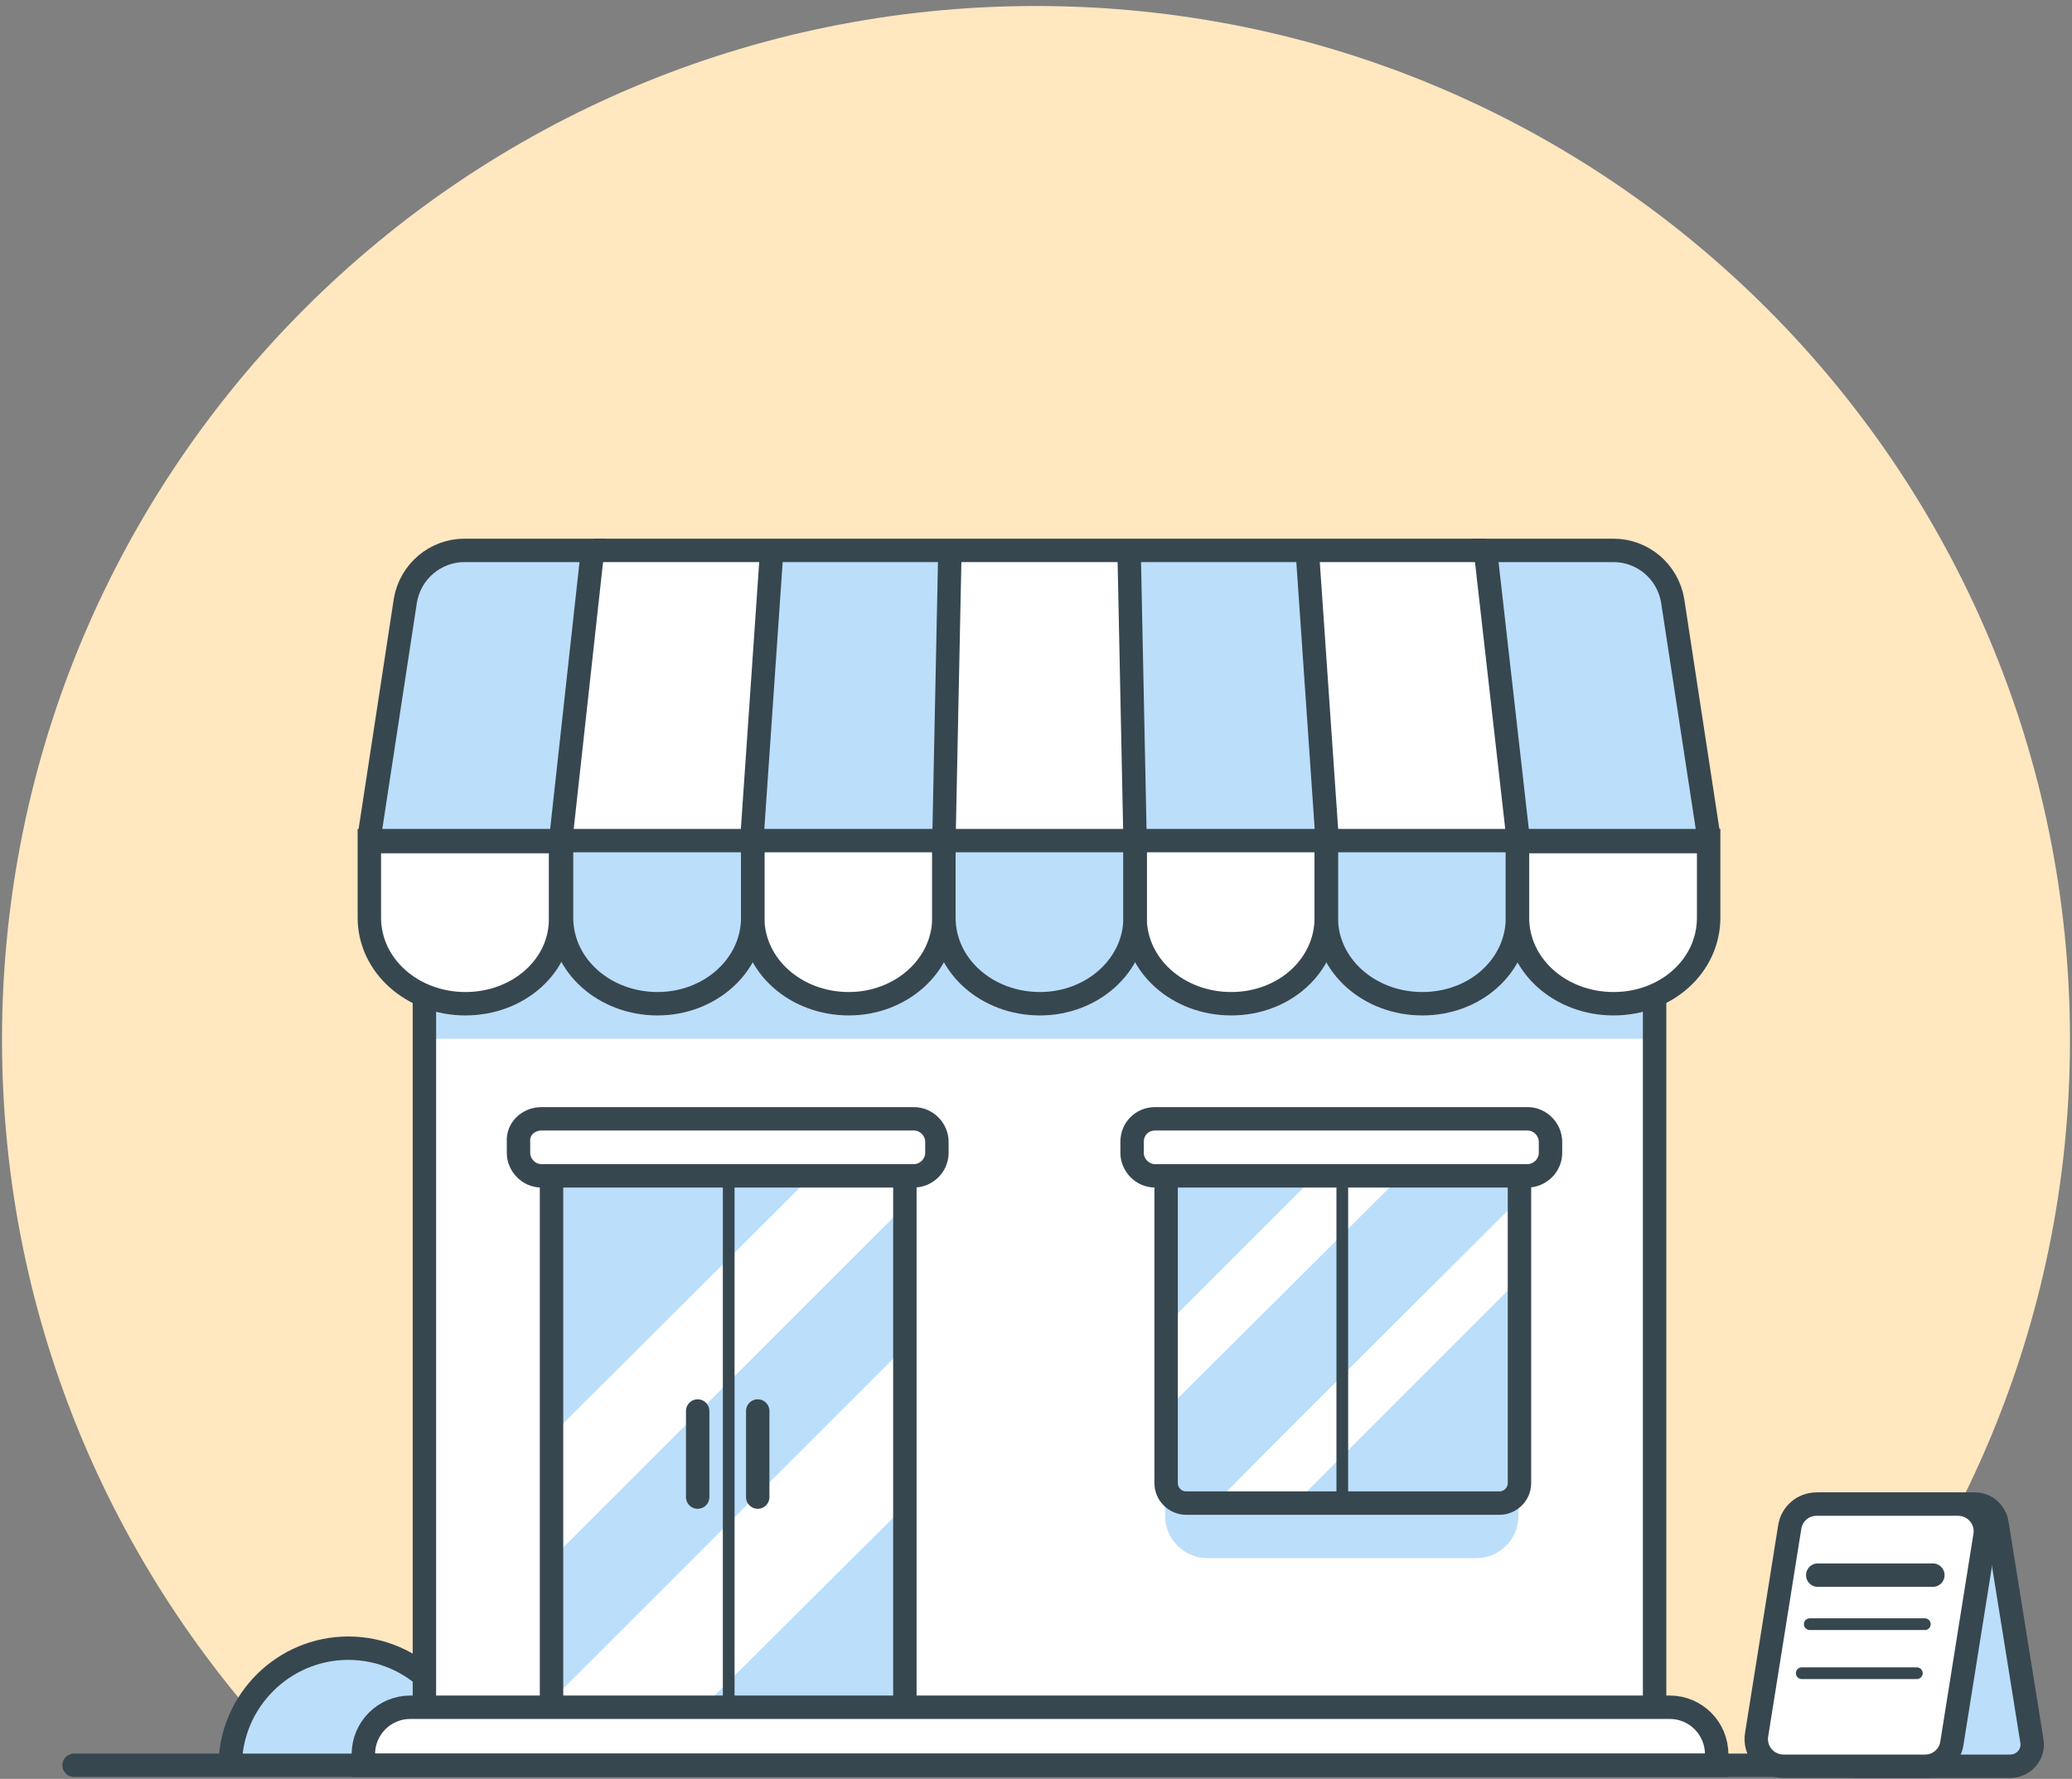 <svg width="177px" height="152px" viewBox="0 0 177 152" version="1.1" xmlns="http://www.w3.org/2000/svg" xmlns:xlink="http://www.w3.org/1999/xlink">
    <rect x="0" y="0" width="177" height="152" fill="#808080" stroke="none"/>
    <g id="Artboard-2" stroke="none" stroke-width="1" fill="none" fill-rule="evenodd" transform="translate(-112, -145)">
        <g id="icon-inksoft-pro" transform="translate(112, 145)">
            <path d="M151.348,150.92 C167.081,134.93 176.829,113.041 176.829,88.842 C176.829,40.103 137.325,0.513 88.5,0.513 C39.675,0.513 0.171,40.017 0.171,88.842 C0.171,113.041 9.919,134.93 25.652,150.92 L151.348,150.92 Z" id="Shape" fill="#FFE7C0" fill-rule="nonzero"></path>
            <path d="M19.667,150.92 C19.667,145.362 24.199,140.83 29.757,140.83 C35.314,140.83 39.846,145.362 39.846,150.92" id="Shape" fill="#B2FF59" fill-rule="nonzero"></path>
            <path d="M19.667,150.92 C19.667,145.362 24.199,140.83 29.757,140.83 C35.314,140.83 39.846,145.362 39.846,150.92" id="Shape" fill="#BBDEFB" fill-rule="nonzero"></path>
            <path d="M19.667,150.92 C19.667,145.362 24.199,140.83 29.757,140.83 C35.314,140.83 39.846,145.362 39.846,150.92" id="Shape" stroke="#37474F" stroke-width="2"></path>
            <rect id="Rectangle-path" fill="#FFFFFF" fill-rule="nonzero" x="36.255" y="80.206" width="105.088" height="65.67"></rect>
            <rect id="Rectangle-path" fill="#BBDEFB" fill-rule="nonzero" x="36.255" y="80.206" width="105.088" height="8.551"></rect>
            <rect id="Rectangle-path" fill="#BBDEFB" fill-rule="nonzero" x="47.114" y="98.162" width="30.184" height="49.68"></rect>
            <polygon id="Shape" fill="#FFFFFF" fill-rule="nonzero" points="77.299 103.036 77.299 98.162 71.655 98.162 47.114 122.617 47.114 133.22"></polygon>
            <path d="M77.299,128.688 L77.299,115.093 C67.209,125.183 57.204,135.187 47.114,145.277 L47.114,147.757 L58.145,147.757 L77.299,128.688 Z" id="Shape" fill="#FFFFFF" fill-rule="nonzero"></path>
            <rect id="Rectangle-path" stroke="#37474F" stroke-width="2" x="47.114" y="98.162" width="30.184" height="49.68"></rect>
            <path d="M46.259,95.597 L78.068,95.597 C79.18,95.597 80.035,96.538 80.035,97.564 L80.035,98.504 C80.035,99.616 79.094,100.471 78.068,100.471 L46.259,100.471 C45.148,100.471 44.293,99.53 44.293,98.504 L44.293,97.564 C44.207,96.452 45.148,95.597 46.259,95.597 Z" id="Shape" stroke="#37474F" stroke-width="2" fill="#FFFFFF" fill-rule="nonzero"></path>
            <path d="M62.249,100.642 L62.249,147.842" id="Shape" stroke="#37474F"></path>
            <path d="M59.599,120.565 L59.599,127.919" id="Shape" stroke="#37474F" stroke-width="2" stroke-linecap="round"></path>
            <path d="M64.729,120.565 L64.729,127.919" id="Shape" stroke="#37474F" stroke-width="2" stroke-linecap="round"></path>
            <rect id="Rectangle-path" stroke="#37474F" stroke-width="2" x="36.255" y="79.607" width="105.088" height="66.696"></rect>
            <path d="M146.645,150.835 L31.039,150.835 L31.039,149.894 C31.039,147.671 32.835,145.875 35.058,145.875 L142.626,145.875 C144.849,145.875 146.645,147.671 146.645,149.894 L146.645,150.835 Z" id="Shape" fill="#FFFFFF" fill-rule="nonzero"></path>
            <path d="M146.645,150.835 L31.039,150.835 L31.039,149.894 C31.039,147.671 32.835,145.875 35.058,145.875 L142.626,145.875 C144.849,145.875 146.645,147.671 146.645,149.894 L146.645,150.835 Z" id="Shape" stroke="#37474F" stroke-width="2"></path>
            <path d="M171.357,150.835 L6.328,150.835" id="Shape" stroke="#37474F" stroke-width="2" stroke-linecap="round"></path>
            <rect id="Rectangle-path" fill="#BBDEFB" fill-rule="nonzero" x="99.53" y="98.162" width="30.184" height="30.27"></rect>
            <path d="M126.123,102.865 L103.122,102.865 C101.155,102.865 99.53,104.49 99.53,106.457 L99.53,129.543 C99.53,131.51 101.155,133.135 103.122,133.135 L126.123,133.135 C128.09,133.135 129.714,131.51 129.714,129.543 L129.714,106.457 C129.714,104.49 128.175,102.865 126.123,102.865 Z" id="Shape" fill="#BBDEFB" fill-rule="nonzero"></path>
            <polygon id="Shape" fill="#FFFFFF" fill-rule="nonzero" points="114.665 98.162 99.53 113.297 99.53 120.565 122.019 98.162"></polygon>
            <path d="M103.977,128.261 L110.817,128.261 L129.714,109.364 L129.714,102.523 C121.164,111.074 112.528,119.625 103.977,128.261 Z" id="Shape" fill="#FFFFFF" fill-rule="nonzero"></path>
            <path d="M128.09,98.162 L101.326,98.162 C100.386,98.162 99.616,98.932 99.616,99.872 L99.616,126.722 C99.616,127.662 100.386,128.432 101.326,128.432 L128.09,128.432 C129.03,128.432 129.8,127.662 129.8,126.722 L129.8,99.872 C129.714,98.846 128.945,98.162 128.09,98.162 Z" id="Shape" stroke="#37474F" stroke-width="2"></path>
            <path d="M98.675,95.597 L130.484,95.597 C131.596,95.597 132.451,96.538 132.451,97.564 L132.451,98.504 C132.451,99.616 131.51,100.471 130.484,100.471 L98.675,100.471 C97.564,100.471 96.709,99.53 96.709,98.504 L96.709,97.564 C96.709,96.452 97.564,95.597 98.675,95.597 Z" id="Shape" stroke="#37474F" stroke-width="2" fill="#FFFFFF" fill-rule="nonzero"></path>
            <path d="M114.665,100.642 L114.665,128.517" id="Shape" stroke="#37474F"></path>
            <path d="M72.425,85.849 C67.893,85.849 64.216,82.6 64.216,78.496 L64.216,71.912 L80.633,71.912 L80.633,78.496 C80.633,82.514 76.957,85.849 72.425,85.849 Z" id="Shape" fill="#FFFFFF" fill-rule="nonzero"></path>
            <path d="M105.174,85.849 C100.642,85.849 96.965,82.6 96.965,78.496 L96.965,71.912 L113.383,71.912 L113.383,78.496 C113.383,82.514 109.706,85.849 105.174,85.849 Z" id="Shape" fill="#FFFFFF" fill-rule="nonzero"></path>
            <path d="M39.675,85.849 C35.143,85.849 31.467,82.6 31.467,78.496 L31.467,71.912 L47.884,71.912 L47.884,78.496 C47.884,82.514 44.207,85.849 39.675,85.849 Z" id="Shape" fill="#FFFFFF" fill-rule="nonzero"></path>
            <path d="M138.009,85.849 C133.477,85.849 129.8,82.6 129.8,78.496 L129.8,71.912 L146.217,71.912 L146.217,78.496 C146.132,82.514 142.455,85.849 138.009,85.849 Z" id="Shape" fill="#FFFFFF" fill-rule="nonzero"></path>
            <path d="M56.007,85.849 C51.475,85.849 47.799,82.6 47.799,78.496 L47.799,71.912 L64.216,71.912 L64.216,78.496 C64.216,82.514 60.539,85.849 56.007,85.849 Z" id="Shape" fill="#BBDEFB" fill-rule="nonzero"></path>
            <path d="M121.591,85.849 C117.059,85.849 113.383,82.6 113.383,78.496 L113.383,71.912 L129.8,71.912 L129.8,78.496 C129.8,82.514 126.123,85.849 121.591,85.849 Z" id="Shape" fill="#BBDEFB" fill-rule="nonzero"></path>
            <path d="M88.842,85.849 C84.31,85.849 80.633,82.6 80.633,78.496 L80.633,71.912 L97.051,71.912 L97.051,78.496 C96.965,82.514 93.374,85.849 88.842,85.849 Z" id="Shape" fill="#BBDEFB" fill-rule="nonzero"></path>
            <polygon id="Shape" fill="#BBDEFB" fill-rule="nonzero" points="80.633 71.912 64.216 71.912 65.926 47.029 81.146 47.029"></polygon>
            <polygon id="Shape" fill="#BBDEFB" fill-rule="nonzero" points="113.383 71.912 96.965 71.912 96.452 47.029 111.672 47.029"></polygon>
            <path d="M47.884,71.912 L31.467,71.912 L34.716,51.39 C35.143,48.91 37.281,47.029 39.761,47.029 L50.62,47.029 L47.884,71.912 Z" id="Shape" fill="#BBDEFB" fill-rule="nonzero"></path>
            <path d="M146.132,71.912 L129.714,71.912 L126.893,47.029 L137.752,47.029 C140.232,47.029 142.455,48.825 142.797,51.39 L146.132,71.912 Z" id="Shape" fill="#BBDEFB" fill-rule="nonzero"></path>
            <polygon id="Shape" fill="#FFFFFF" fill-rule="nonzero" points="64.216 71.912 47.884 71.912 50.706 47.029 65.926 47.029"></polygon>
            <polygon id="Shape" fill="#FFFFFF" fill-rule="nonzero" points="129.8 71.912 113.383 71.912 111.672 47.029 126.978 47.029"></polygon>
            <polygon id="Shape" fill="#FFFFFF" fill-rule="nonzero" points="96.965 71.912 80.633 71.912 81.146 47.029 96.452 47.029"></polygon>
            <path d="M72.51,85.764 C67.978,85.764 64.301,82.514 64.301,78.41 L64.301,71.826 L80.633,71.826 L80.633,78.41 C80.633,82.514 76.957,85.764 72.51,85.764 Z" id="Shape" stroke="#37474F" stroke-width="2"></path>
            <path d="M105.174,85.764 C100.642,85.764 96.965,82.514 96.965,78.41 L96.965,71.826 L113.297,71.826 L113.297,78.41 C113.297,82.514 109.706,85.764 105.174,85.764 Z" id="Shape" stroke="#37474F" stroke-width="2"></path>
            <path d="M39.761,85.764 C35.229,85.764 31.552,82.514 31.552,78.41 L31.552,71.826 L47.884,71.826 L47.884,78.41 C47.97,82.514 44.293,85.764 39.761,85.764 Z" id="Shape" stroke="#37474F" stroke-width="2"></path>
            <path d="M137.838,85.764 C133.306,85.764 129.629,82.514 129.629,78.41 L129.629,71.826 L145.961,71.826 L145.961,78.41 C145.961,82.514 142.37,85.764 137.838,85.764 Z" id="Shape" stroke="#37474F" stroke-width="2"></path>
            <path d="M56.178,85.764 C51.646,85.764 47.97,82.514 47.97,78.41 L47.97,71.826 L64.301,71.826 L64.301,78.41 C64.301,82.514 60.625,85.764 56.178,85.764 Z" id="Shape" stroke="#37474F" stroke-width="2"></path>
            <path d="M121.506,85.764 C116.974,85.764 113.297,82.514 113.297,78.41 L113.297,71.826 L129.629,71.826 L129.629,78.41 C129.629,82.514 126.038,85.764 121.506,85.764 Z" id="Shape" stroke="#37474F" stroke-width="2"></path>
            <path d="M88.842,85.764 C84.31,85.764 80.633,82.514 80.633,78.41 L80.633,71.826 L96.965,71.826 L96.965,78.41 C96.965,82.514 93.288,85.764 88.842,85.764 Z" id="Shape" stroke="#37474F" stroke-width="2"></path>
            <path d="M47.884,71.912 L32.493,71.912 C31.98,71.912 31.552,71.399 31.638,70.886 L34.63,51.304 C35.058,48.825 37.196,47.029 39.675,47.029 L50.62,47.029 L47.884,71.912 Z" id="Shape" stroke="#37474F" stroke-width="2"></path>
            <path d="M145.106,71.912 L129.714,71.912 L126.893,47.029 L137.838,47.029 C140.317,47.029 142.455,48.825 142.883,51.304 L145.875,70.886 C146.046,71.399 145.704,71.912 145.106,71.912 Z" id="Shape" stroke="#37474F" stroke-width="2"></path>
            <path d="M113.383,71.912 L111.672,47.029" id="Shape" stroke="#37474F" stroke-width="2"></path>
            <path d="M65.926,47.029 L64.216,71.912" id="Shape" stroke="#37474F" stroke-width="2"></path>
            <path d="M96.452,47.029 L96.965,71.912" id="Shape" stroke="#37474F" stroke-width="2"></path>
            <path d="M80.633,71.912 L81.146,47.029" id="Shape" stroke="#37474F" stroke-width="2"></path>
            <path d="M50.706,47.029 L126.978,47.029" id="Shape" stroke="#37474F" stroke-width="2"></path>
            <path d="M171.699,150.92 L158.701,150.92 C157.761,150.92 156.991,150.236 156.82,149.296 L153.828,130.655 C153.657,129.543 154.512,128.517 155.709,128.517 L168.706,128.517 C169.646,128.517 170.416,129.201 170.587,130.142 L173.58,148.783 C173.751,149.894 172.896,150.92 171.699,150.92 Z" id="Shape" fill="#BBDEFB" fill-rule="nonzero"></path>
            <path d="M171.699,150.92 L158.701,150.92 C157.761,150.92 156.991,150.236 156.82,149.296 L153.828,130.655 C153.657,129.543 154.512,128.517 155.709,128.517 L168.706,128.517 C169.646,128.517 170.416,129.201 170.587,130.142 L173.58,148.783 C173.751,149.894 172.896,150.92 171.699,150.92 Z" id="Shape" stroke="#37474F" stroke-width="2" stroke-linecap="round"></path>
            <path d="M152.374,150.92 L164.516,150.92 C165.628,150.92 166.654,150.065 166.825,148.954 L169.646,131.168 C169.903,129.8 168.791,128.517 167.338,128.517 L155.196,128.517 C154.084,128.517 153.058,129.372 152.887,130.484 L150.065,148.27 C149.809,149.638 150.92,150.92 152.374,150.92 Z" id="Shape" fill="#FFFFFF" fill-rule="nonzero"></path>
            <path d="M152.374,150.92 L164.43,150.92 C165.628,150.92 166.568,150.065 166.739,148.954 L169.561,131.254 C169.817,129.8 168.706,128.517 167.252,128.517 L155.196,128.517 C153.999,128.517 153.058,129.372 152.887,130.484 L150.065,148.184 C149.809,149.638 150.92,150.92 152.374,150.92 Z" id="Shape" stroke="#37474F" stroke-width="2" stroke-linecap="round"></path>
            <path d="M165.114,134.588 L155.281,134.588" id="Shape" stroke="#37474F" stroke-width="2" stroke-linecap="round"></path>
            <path d="M164.43,138.778 L154.597,138.778" id="Shape" stroke="#37474F" stroke-linecap="round"></path>
            <path d="M163.746,142.968 L153.913,142.968" id="Shape" stroke="#37474F" stroke-linecap="round"></path>
        </g>
    </g>
</svg>